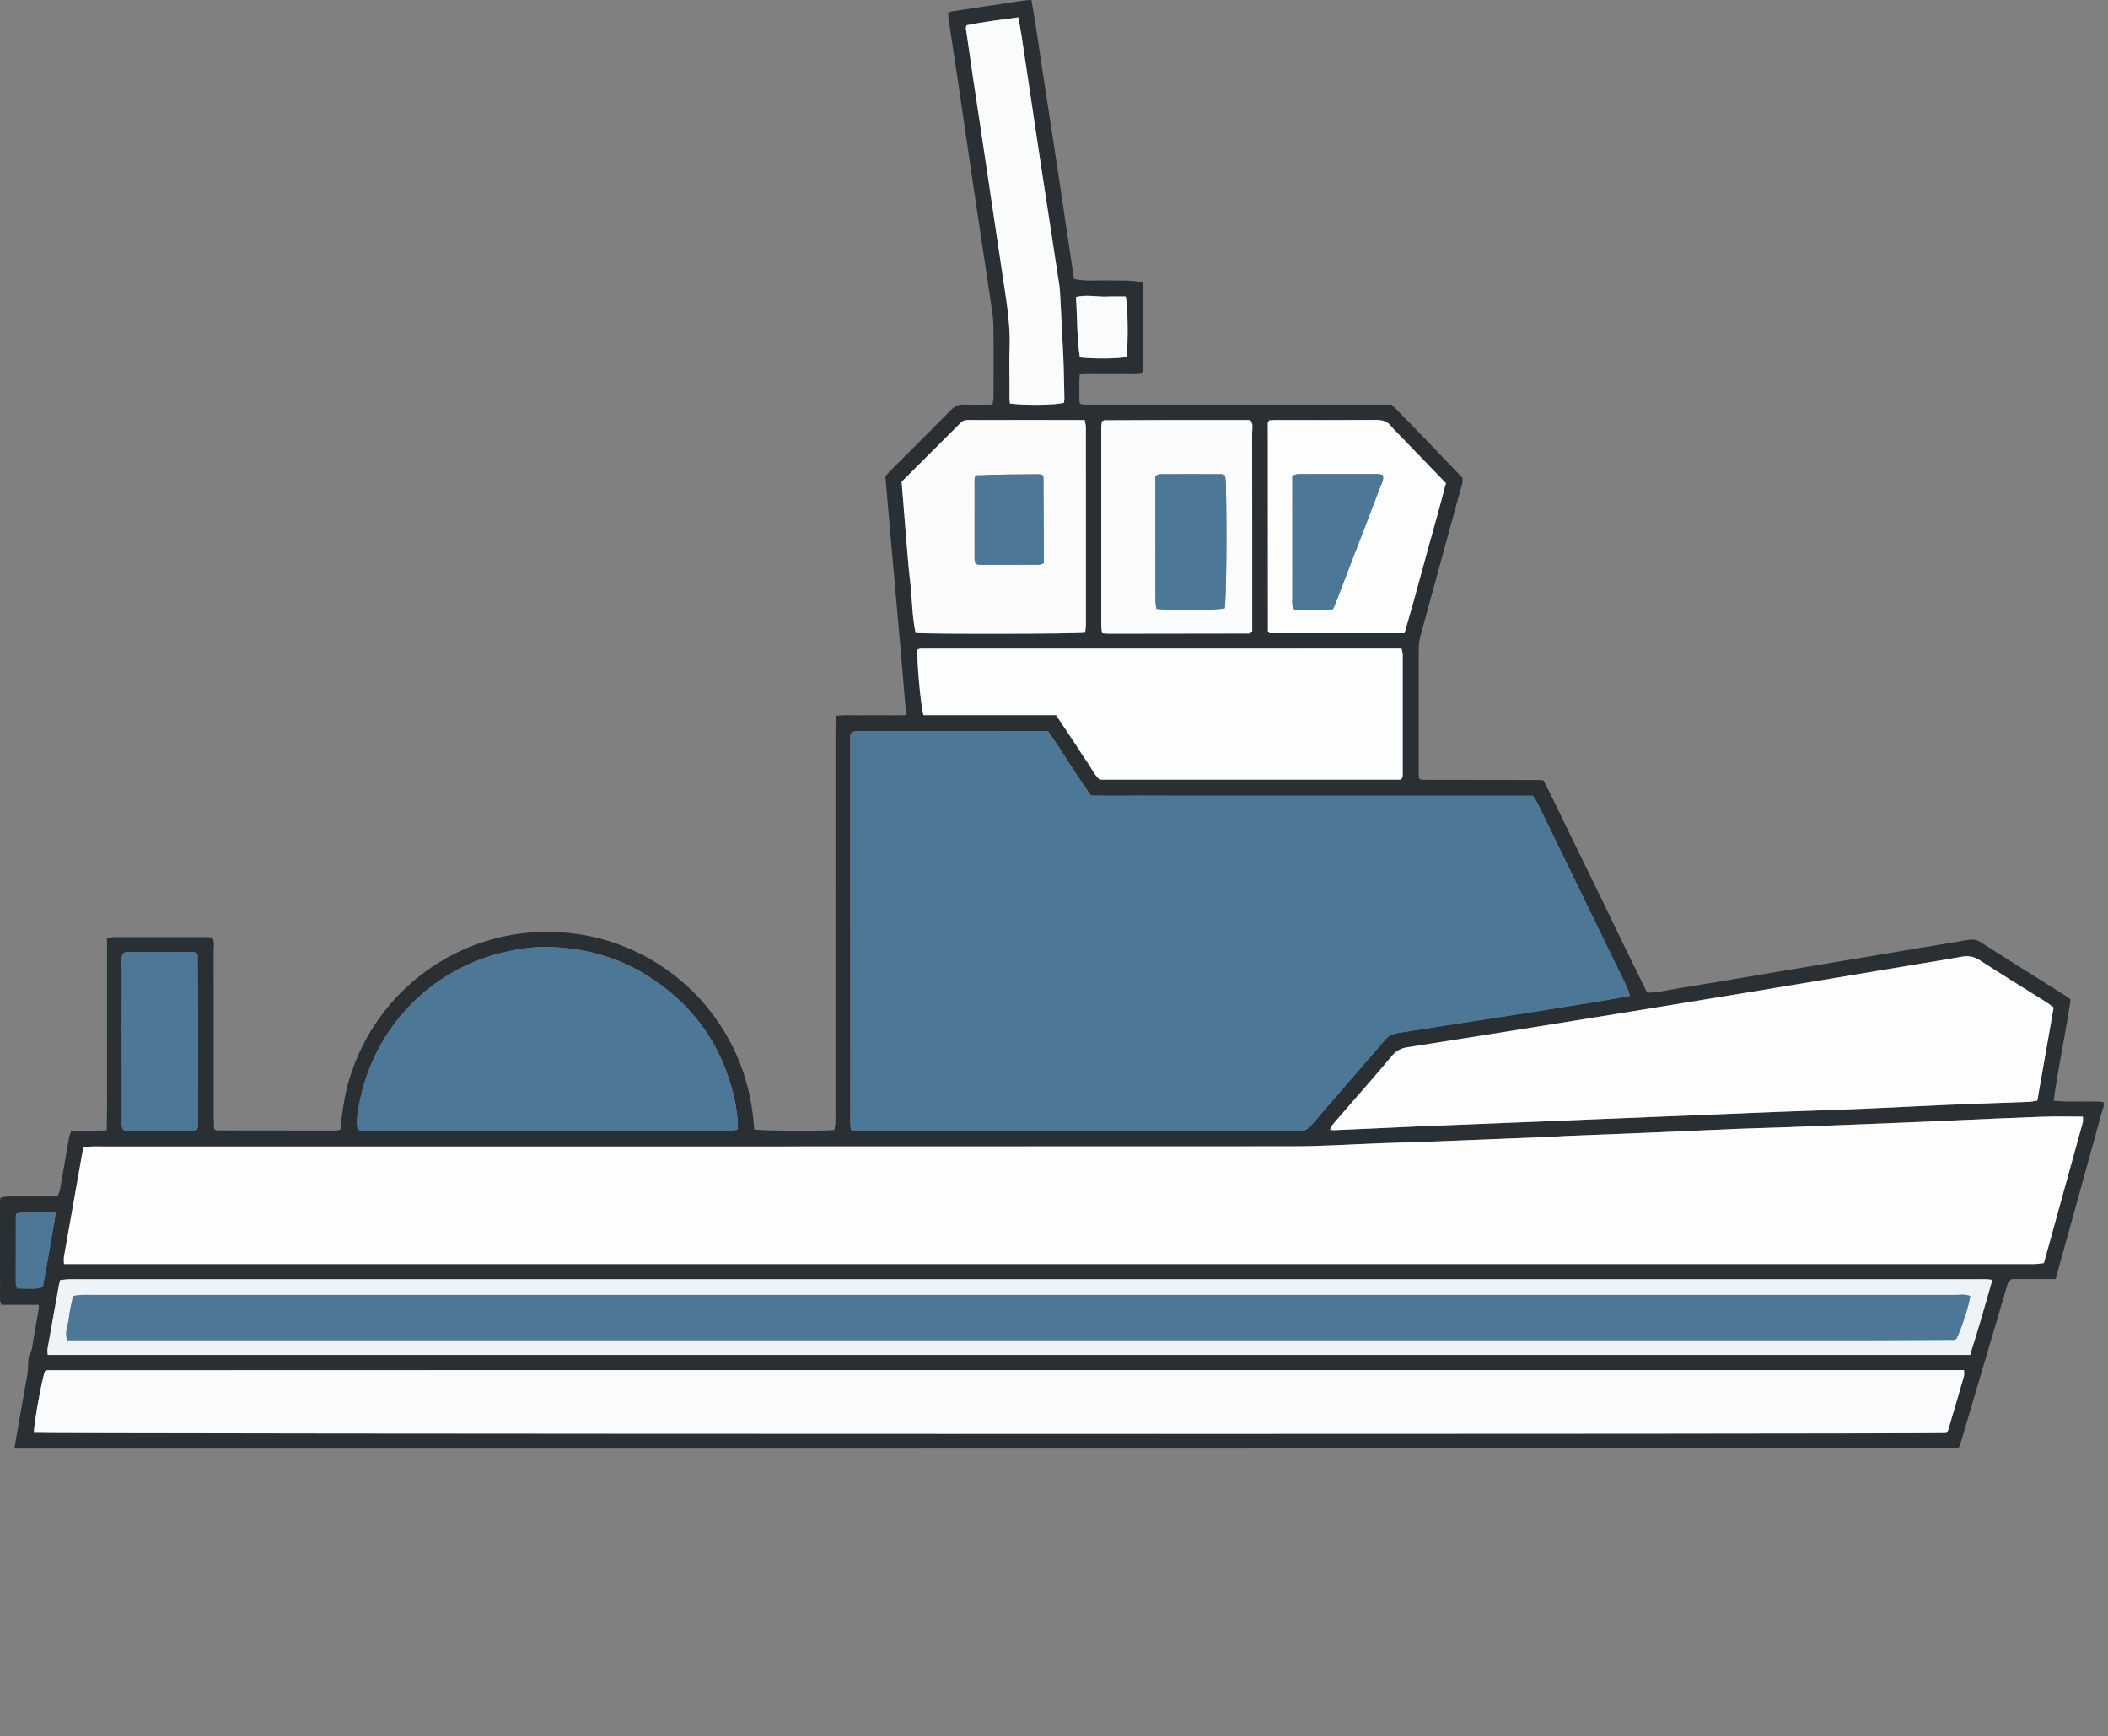 <?xml version="1.0" encoding="UTF-8"?><svg id="a" xmlns="http://www.w3.org/2000/svg" viewBox="0 0 511.133 420.997"><rect x="0" y="0" width="511.133" height="420.997" fill="#808080" stroke="none"/><defs><style>.b{fill:#4d7796;}.b,.c,.d,.e,.f,.g,.h,.i,.j,.k{stroke-width:0px;}.c{fill:#2a2f33;}.d{fill:#fdfdfe;}.e{fill:#fdfefe;}.f{fill:#fbfcfc;}.g{fill:#fbfcfe;}.h{fill:#fefefe;}.i{fill:#eef3f7;}.j{fill:#fafbfc;}.k{fill:#fcfcfd;}</style></defs><path class="c" d="M222.921,351.271H3.479c.654-3.756,1.242-7.163,1.843-10.568.435-2.47.905-4.934,1.32-7.407.127-.757.146-1.536.172-2.307.034-1.05.04-2.042.605-3.048.448-.798.441-1.856.612-2.804.444-2.469.879-4.94,1.303-7.412.062-.362.041-.738.068-1.313H.321c-.137-.527-.311-.884-.311-1.241-.014-8.015-.01-16.03-.002-24.045 0-.188.078-.376.158-.74.581-.079,1.221-.237,1.863-.243,2.993-.027,5.987-.012,8.981-.012.961,0,1.921,0,2.872,0,.7-1.131.77-2.296.968-3.415.64-3.609,1.242-7.225,1.889-10.833.099-.551.354-1.074.54-1.622,2.852-.225,5.639.038,8.586-.177.158-5.279.055-10.373.073-15.464.019-5.215.004-10.429.004-15.644v-15.473c.682-.103,1.224-.254,1.765-.256,7.436-.016,14.871-.013,22.307-.006.474 0.0.948.068,1.411.103.691,1.026.385,2.121.386,3.147.023,13.423.014,26.846.019,40.268 0,1.041.053,2.083.079,3.024.337.177.501.338.665.339,9.656.021,19.312.03,28.968.03.271,0,.541-.123.982-.23.472-4.276.993-8.557,2.319-12.696,1.303-4.065,3.021-7.919,5.27-11.547,2.303-3.715,5.039-7.073,8.213-10.066,3.175-2.994,6.698-5.519,10.528-7.617,3.745-2.051,7.71-3.544,11.84-4.577,4.231-1.057,8.546-1.515,12.91-1.435,8.564.158,16.588,2.337,24.017,6.59,7.522,4.306,13.53,10.193,18.029,17.613,4.431,7.308,6.707,15.286,7.22,23.726,2.437.313,15.526.388,19.42.125.09-.5.239-1.037.273-1.58.049-.769.013-1.544.013-2.317,0-31.094-.001-62.189.004-93.283 0-1.039.052-2.079.084-3.265,1.984-.272,3.807-.105,5.616-.134,1.931-.031,3.863-.001,5.794-.009,1.818-.007,3.639.042,5.655-.059-1.598-19.422-3.42-38.601-5.043-57.819.338-.415.608-.81.94-1.144,4.979-4.99,9.987-9.951,14.933-14.973.956-.971,1.946-1.409,3.304-1.356,2.213.086,4.431.023,6.789.023.097-.633.25-1.175.251-1.718.017-5.794.07-11.589-.022-17.381-.032-2.014-.383-4.029-.68-6.03-1.43-9.636-2.903-19.266-4.336-28.902-1.264-8.493-2.487-16.992-3.745-25.486-.678-4.58-1.397-9.154-2.085-13.733-.084-.56-.094-1.131-.138-1.701.352-.17.59-.36.85-.4,5.817-.893,11.636-1.773,17.456-2.642.562-.084,1.138-.08,1.899-.128,1.339,7.579,2.32,15.116,3.507,22.619,1.176,7.431,2.291,14.872,3.413,22.312,1.136,7.531,2.249,15.065,3.387,22.701,2.863.638,5.647.283,8.403.348,2.689.063,5.386-.086,8.009.431.113.087.208.132.258.207.05.076.076.183.076.277.027,6.564.053,13.128.068,19.692.001.475-.078.95-.138,1.423-.011.083-.11.155-.282.381-1.484.27-3.117.089-4.736.119-1.738.032-3.476-.009-5.214.012-1.617.019-3.244-.096-5.04.109-.04.798-.102,1.447-.1,2.095.004,1.714-.058,3.432.044,4.939.29.253.352.334.434.371.085.038.189.038.285.043.289.017.578.041.867.041,24.624.002,49.248.002,74.087.002,5.798,5.742,11.439,11.806,17.168,17.741.176,1.067-.207,1.963-.46,2.883-3.218,11.714-6.441,23.427-9.633,35.147-.275,1.011-.489,2.077-.493,3.118-.036,10.139-.023,20.279-.019,30.418 0.0.463.041.926.055,1.231.245.221.306.305.389.343.084.039.188.036.284.045.192.017.384.036.577.042.289.008.579.007.869.007,9.173.012,18.347.023,27.52.037.093 0.0.185.037.556.117,2.193,4.065,4.16,8.447,6.279,12.751,2.13,4.326,4.247,8.659,6.355,12.996,2.066,4.25,4.104,8.514,6.17,12.764,2.102,4.323,4.223,8.637,6.334,12.952,2.609.004,4.95-.609,7.313-.991,7.521-1.215,15.029-2.51,22.543-3.771,8.941-1.5,17.881-2.999,26.823-4.494,7.039-1.177,14.08-2.345,21.118-3.527,1.078-.181,2.033-.116,3.026.517,7.079,4.511,14.195,8.965,21.295,13.443.159.1.274.269.561.559-1.171,8.027-2.951,16.096-4.11,24.474,4.124.453,8.057-.009,12.056.286.298,1.027-.212,1.909-.453,2.785-3.144,11.434-6.323,22.858-9.492,34.285-.537,1.937-1.069,3.875-1.625,5.892h-10.6c-.998.562-1.09,1.355-1.308,2.093-3.654,12.392-7.313,24.783-10.978,37.172-.162.547-.388,1.076-.548,1.512-.195.119-.269.176-.352.211-.088.037-.186.073-.279.073-83.722.015-167.443.026-251.454.038M379.431,275.471c-1.153.073-2.304.17-3.458.216-9.829.394-19.658.787-29.488,1.163-3.857.147-7.716.239-11.573.376-7.13.254-14.259.748-21.389.752-96.276.051-192.552.034-288.827.034-.869,0-1.74-.036-2.607.013-.641.036-1.277.182-1.909.278-1.578,8.909-3.131,17.646-4.661,26.387-.093.533-.012,1.096-.012,1.837h476.373c.579,0,1.161.029,1.738-.008.652-.041,1.3-.142,1.965-.218,3.174-11.464,6.315-22.798,9.435-34.138.112-.407.014-.872.014-1.383-3.362,0-6.545-.088-9.722.018-6.745.227-13.486.553-20.229.843-4.335.186-8.67.394-13.006.568-9.828.397-19.656.787-29.485,1.163-3.857.147-7.716.218-11.572.377-7.129.292-14.255.634-21.384.934-6.553.276-13.107.522-20.205.787M323.93,265.944c3.979-4.598,7.974-9.182,11.922-13.806.808-.946,1.762-1.448,2.954-1.631,3.811-.586,7.618-1.191,11.428-1.782,6.667-1.034,13.338-2.05,20.003-3.098,5.808-.912,11.612-1.846,17.414-2.792,2.453-.4,4.896-.856,7.589-1.33-.322-.912-.508-1.638-.825-2.303-1.203-2.527-2.453-5.032-3.676-7.55-5.989-12.326-11.972-24.654-17.971-36.975-.286-.587-.709-1.107-1.118-1.734h-10.767c-3.572,0-7.145-0-10.717 0-3.572.001-7.145.003-10.717.003s-7.145-.002-10.717-.003-7.145-0-10.717-0h-32.152c-3.572,0-7.145.007-10.717-.002-3.56-.008-7.121.04-10.643-.034-3.663-5.194-6.809-10.507-10.37-15.586-1.013,0-1.877-0-2.74,0-9.172.003-18.345.007-27.518.007-5.117.001-10.235-.014-15.352.004-.738.003-1.56-.223-2.348.699,0,31.347-.001,62.907.006,94.467 0.0.461.093.922.149,1.449,1.248.405,2.406.254,3.539.254,34.566.009,69.132.007,103.698.007.483,0,.972-.051,1.447.009,1.296.162,2.18-.429,2.982-1.382,1.865-2.214,3.79-4.378,5.934-6.893M138.031,332.246c-42.199.01-84.398.019-126.598.037-.175,0-.35.124-.525.19-.731,1.856-2.62,12.289-2.709,14.956,2.139.307,460.741.368,463.752.059.144-.234.358-.461.437-.728,1.286-4.346,2.565-8.694,3.813-13.051.117-.407.016-.877.016-1.464-112.617,0-225.112,0-338.186,0M326.367,268.977c-1.074,1.239-2.165,2.464-3.21,3.726-.277.335-.414.785-.658,1.268.486.041.774.097,1.059.085,6.931-.308,13.862-.64,20.794-.932,7.898-.333,15.797-.627,23.696-.944,6.548-.263,13.096-.536,19.644-.801,7.705-.313,15.411-.621,23.116-.934,6.548-.266,13.095-.55,19.643-.8,7.321-.279,14.645-.498,21.966-.8,6.643-.274,13.282-.653,19.925-.93,6.549-.273,13.102-.469,19.652-.721.651-.025,1.297-.199,1.998-.312,1.331-7.59,2.643-15.073,3.959-22.576-.683-.496-1.2-.919-1.761-1.272-5.388-3.388-10.819-6.71-16.152-10.182-1.424-.927-2.76-1.142-4.356-.851-3.413.623-6.843,1.159-10.265,1.73-13.882,2.314-27.76,4.651-41.646,6.936-15.408,2.536-30.82,5.043-46.236,7.53-12.085,1.95-24.177,3.859-36.271,5.756-1.492.234-2.659.789-3.67,1.995-3.593,4.288-7.293,8.488-11.226,13.029M110.797,328.567h366.898c1.927-6.045,3.657-12.027,5.399-18.179-1.439-.288-2.676-.173-3.899-.173-153.549-.006-307.099-.005-460.648-.005-.676,0-1.354-.029-2.027.009-.654.036-1.303.141-1.96.216-.116.505-.216.875-.284,1.25-.925,5.126-1.851,10.252-2.754,15.382-.075.427.019.883.04,1.5h99.235M155.561,235.741c-6.815-3.992-14.244-5.803-22.07-6.092-3.873-.143-7.704.424-11.464,1.308-17.971,4.226-32.066,18.845-35.16,38.065-.255,1.584-.491,3.22-.112,4.897,1.191.451,2.356.283,3.493.284,28.379.009,56.757.007,85.136.007.579,0,1.161.032,1.737-.013.553-.043,1.099-.166,1.753-.271,0-.982.093-1.849-.019-2.69-.242-1.812-.484-3.636-.91-5.411-3.128-13.051-10.447-23.035-22.384-30.084M260.508,180.059c1.002,1.535,1.965,3.098,3.018,4.597,1.04,1.479,1.779,3.187,3.107,4.397,24.354,0,48.584 0,72.814-.004.087,0,.183-.041.26-.087.081-.049.144-.127.276-.248.038-.209.132-.481.132-.753.009-9.751.013-19.502 0-29.253-.001-.44-.168-.88-.28-1.436-38.97,0-77.768-.001-116.566.01-.27,0-.54.145-.794.217-.221,2.583.746,13.399,1.449,15.923h32.151c1.425,2.143,2.807,4.221,4.433,6.637M230.647,104.827c-3.961,3.955-7.923,7.91-12.021,12.002.327,4.077.644,8.204.992,12.329.341,4.036.625,8.079,1.096,12.1.477,4.077.433,8.22,1.296,12.21,3.362.298,38.763.239,41.094-.071.063-.613.187-1.263.188-1.913.011-15.93.011-31.86-.003-47.79-0-.546-.155-1.092-.264-1.807-1.067-.011-2.022-.029-2.975-.029-7.531-.002-15.061-.029-22.592.009-4.757.024-3.185-.532-6.81,2.961M338.95,105.088c-.531-.559-1.116-1.076-1.582-1.684-.976-1.272-2.233-1.585-3.794-1.574-8.101.061-16.202.027-24.303.033-.55 0-1.101.057-1.545.081-.17.378-.311.545-.311.713.001,16.778.013,33.557.027,50.335,0,.091.027.194.077.269.051.077.144.125.343.287h32.697c2.769-9.4,5.198-18.901,7.881-28.329.76-2.672,1.436-5.368,2.152-8.062-3.872-4.004-7.619-7.879-11.641-12.069M284.053,101.856c-5.404.018-10.808.033-16.212.061-.173.001-.344.135-.67.27-.046.478-.147,1.034-.147,1.59-.008,16.023-.009,32.046.002,48.069 0.0.546.132,1.092.21,1.696.625.043,1.095.103,1.566.103,11.389-.01,22.779-.026,34.168-.047.082-0.0.169-.074.246-.124.08-.053.151-.12.409-.33v-2.708c0-15.154.009-30.309-.02-45.463-.002-1.009.388-2.122-.488-3.117-6.134,0-12.31,0-19.065,0M244.778,93.078c.047,1.608-.103,3.229.101,4.788,3.823.478,11.156.371,13.113-.189.028-.335.094-.709.086-1.082-.068-3.178-.102-6.357-.239-9.532-.224-5.197-.516-10.391-.787-15.586-.04-.768-.082-1.541-.198-2.301-1.423-9.334-2.875-18.663-4.288-27.999-1.643-10.86-3.251-21.725-4.886-32.586-.213-1.415-.491-2.819-.767-4.385-4.309.583-8.481,1.093-12.54,1.918-.09.344-.202.539-.177.714.556,3.911,1.115,7.822,1.698,11.729,1.252,8.384,2.523,16.766,3.776,25.15,1.311,8.768,2.591,17.541,3.921,26.306.738,4.863,1.41,9.721,1.204,14.666-.108,2.6-.019,5.207-.019,8.39M48.034,254.175c-.032-7.514-.061-15.029-.106-22.543-.001-.162-.172-.324-.334-.611-.275-.052-.64-.18-1.006-.18-5.3-.003-10.601.007-15.901.034-.262.001-.523.185-.772.28-.623.91-.383,1.903-.387,2.84-.023,5.012-.011,10.024-.011,15.035,0,7.518-.009,15.035.013,22.553.002.829-.265,1.747.655,2.63,1.841,0,3.858,0,5.874,0,1.928,0,3.857.046,5.782-.013,1.986-.061,4.005.291,5.888-.244.122-.345.238-.522.239-.699.029-6.167.046-12.335.065-19.081M268.958,71.871c-2.657.222-5.347-.556-8.068.143.345,4.978.198,9.869.943,14.659,3.373.405,9.31.342,11.321-.096.434-3.485.319-12.784-.218-14.707h-3.978M11.701,304.859c.613-3.571,1.225-7.141,1.837-10.709-3.034-.524-7.707-.439-9.532.134-.053.179-.153.36-.153.541-.015,5.483-.027,10.965-.014,16.448.001.349.206.698.363,1.198,2.04-.111,4.027.316,6.165-.32.404-2.286.804-4.548,1.334-7.292Z"/><path class="h" d="M379.703,275.468c6.825-.262,13.38-.509,19.933-.784,7.128-.3,14.255-.642,21.384-.934,3.856-.158,7.716-.229,11.572-.377,9.829-.376,19.657-.766,29.485-1.163,4.336-.175,8.67-.382,13.006-.568,6.743-.29,13.484-.616,20.229-.843,3.177-.107,6.36-.018,9.722-.018,0,.511.098.976-.014,1.383-3.12,11.34-6.262,22.674-9.435,34.138-.665.076-1.313.177-1.965.218-.577.037-1.158.008-1.738.008H15.508c0-.741-.081-1.304.012-1.837,1.531-8.741,3.083-17.478,4.661-26.387.632-.096,1.267-.242,1.909-.278.866-.049,1.738-.013,2.607-.013,96.276,0,192.552.017,288.827-.034,7.13-.004,14.259-.498,21.389-.752,3.857-.137,7.716-.229,11.573-.376,9.83-.376,19.659-.769,29.488-1.163,1.154-.046,2.305-.143,3.73-.219Z"/><path class="b" d="M323.809,266.109c-2.022,2.349-3.947,4.513-5.812,6.727-.802.952-1.686,1.544-2.982,1.382-.475-.059-.964-.009-1.447-.009-34.566,0-69.132.002-103.698-.007-1.132-0-2.291.151-3.539-.254-.057-.526-.149-.988-.149-1.449-.007-31.56-.006-63.12-.006-94.467.787-.922,1.61-.696,2.348-.699,5.117-.017,10.235-.003,15.352-.004,9.172-.001,18.345-.005,27.518-.007.864-0,1.728,0,2.74,0,3.561,5.079,6.707,10.392,10.37,15.586,3.522.074,7.083.025,10.643.034,3.572.008,7.145.002,10.717.002h32.152c3.572,0,7.145-0,10.717 0s7.145.003,10.717.003,7.145-.002,10.717-.003c3.572-.001,7.145-0,10.717-0h10.767c.409.627.832,1.147,1.118,1.734,6,12.321,11.982,24.649,17.971,36.975,1.223,2.518,2.473,5.022,3.676,7.55.317.665.503,1.392.825,2.303-2.693.474-5.137.93-7.589,1.33-5.802.946-11.607,1.879-17.414,2.792-6.665,1.047-13.336,2.063-20.003,3.098-3.81.591-7.618,1.197-11.428,1.782-1.192.183-2.146.685-2.954,1.631-3.947,4.625-7.943,9.208-12.043,13.971Z"/><path class="j" d="M138.321,332.246h337.896c0,.587.101,1.057-.016,1.464-1.248,4.357-2.526,8.705-3.813,13.051-.079.267-.293.494-.437.728-3.011.309-461.613.248-463.752-.059.088-2.667,1.978-13.1,2.709-14.956.175-.066.35-.19.525-.19,42.199-.018,84.398-.028,126.887-.037Z"/><path class="d" d="M326.504,268.823c3.796-4.387,7.495-8.586,11.089-12.875,1.01-1.206,2.178-1.761,3.67-1.995,12.094-1.898,24.185-3.807,36.271-5.756,15.416-2.487,30.828-4.994,46.236-7.53,13.886-2.286,27.765-4.622,41.646-6.936,3.423-.571,6.852-1.106,10.265-1.73,1.596-.292,2.932-.076,4.356.851,5.333,3.472,10.764,6.793,16.152,10.182.561.353,1.078.776,1.761,1.272-1.316,7.504-2.628,14.987-3.959,22.576-.701.113-1.346.287-1.998.312-6.55.251-13.103.448-19.652.721-6.643.277-13.282.657-19.925.93-7.321.302-14.644.521-21.966.8-6.548.25-13.095.534-19.643.8-7.705.313-15.411.621-23.116.934-6.548.266-13.096.539-19.644.801-7.898.317-15.798.611-23.696.944-6.932.292-13.862.624-20.794.932-.285.013-.573-.044-1.059-.085.244-.483.381-.933.658-1.268,1.045-1.263,2.136-2.487,3.347-3.88Z"/><path class="i" d="M110.507,328.567H11.562c-.021-.617-.116-1.073-.04-1.5.903-5.13,1.829-10.256,2.754-15.382.068-.375.168-.744.284-1.25.657-.075,1.307-.18,1.96-.216.674-.037,1.351-.009,2.027-.009,153.549,0,307.099-0,460.648.005,1.222,0,2.459-.115,3.899.173-1.742,6.152-3.472,12.134-5.399,18.179H110.507M453.833,324.983c6.662-.02,13.324-.038,19.986-.068.175-.001.35-.134.525-.206,1.135-2.137,3.106-8.2,3.366-10.398-1.184-.534-2.451-.278-3.677-.279-150.745-.012-301.49-.011-452.235-.011-.676,0-1.354-.031-2.027.011-.647.04-1.289.154-2.05.251-.354,1.803-.808,3.485-.985,5.196-.181,1.752-1.093,3.478-.45,5.505,145.74,0,291.353,0,437.546 0Z"/><path class="b" d="M155.748,235.841c11.75,6.949,19.068,16.933,22.197,29.984.425,1.775.668,3.599.91,5.411.112.84.019,1.708.019,2.69-.654.105-1.201.228-1.753.271-.576.045-1.158.013-1.737.013-28.379 0-56.757.002-85.136-.007-1.136-0-2.301.167-3.493-.284-.379-1.677-.143-3.313.112-4.897,3.094-19.22,17.19-33.839,35.16-38.065,3.76-.884,7.591-1.451,11.464-1.308,7.826.289,15.255,2.1,22.257,6.192Z"/><path class="e" d="M260.386,179.889c-1.504-2.247-2.885-4.324-4.311-6.468h-32.151c-.703-2.523-1.67-13.34-1.449-15.923.254-.073.524-.217.794-.217,38.798-.01,77.596-.01,116.566-.01.113.556.28.996.28,1.436.013,9.751.009,19.502-0,29.253-0.0.272-.094.544-.132.753-.132.121-.195.199-.276.248-.077.046-.173.087-.26.087-24.23.004-48.46.004-72.814.004-1.328-1.21-2.067-2.917-3.107-4.397-1.054-1.499-2.016-3.062-3.14-4.766Z"/><path class="k" d="M230.797,104.677c3.476-3.343,1.904-2.788,6.661-2.811,7.53-.037,15.061-.011,22.592-.009.954 0,1.908.018,2.975.029.109.715.264,1.261.264,1.807.013,15.93.013,31.86.003,47.79-.001.65-.125,1.301-.188,1.913-2.331.31-37.732.369-41.094.071-.863-3.99-.819-8.133-1.296-12.21-.471-4.021-.755-8.065-1.096-12.1-.348-4.125-.665-8.253-.992-12.329,4.099-4.092,8.06-8.047,12.171-12.152M236.458,115.413c-.051.283-.148.566-.148.849-.009,6.462-.011,12.924.004,19.386.001.36.157.72.236,1.06.379.099.65.231.923.231,4.822.012,9.644.016,14.466-.007.344-.002.687-.217,1.158-.377,0-.842.003-1.605-.001-2.368-.032-6.169-.065-12.338-.102-18.507-.001-.092-.035-.196-.085-.274-.049-.077-.139-.128-.21-.192-.173-.071-.346-.205-.518-.204-5.107.011-10.214.036-15.722.402Z"/><path class="d" d="M339.088,105.245c3.885,4.032,7.632,7.908,11.504,11.912-.717,2.694-1.392,5.39-2.152,8.062-2.684,9.428-5.113,18.93-7.881,28.329h-32.697c-.199-.161-.292-.21-.343-.287-.049-.074-.077-.178-.077-.269-.014-16.778-.026-33.557-.027-50.335,0-.167.141-.334.311-.713.444-.024.995-.081,1.545-.081,8.101-.006,16.203.028,24.303-.033,1.56-.012,2.817.302,3.794,1.574.467.608,1.051,1.126,1.72,1.841M313.356,122.07c0,7.704-.008,15.409.012,23.113.002.834-.242,1.736.554,2.689,2.98-.044,6.115.19,9.312-.167.41-.994.793-1.869,1.137-2.76,1.419-3.681,2.822-7.368,4.237-11.05,2.002-5.209,4.036-10.405,5.994-15.631.352-.94,1.051-1.867.659-3.091-.387-.077-.747-.212-1.108-.213-6.452-.012-12.905-.015-19.357.007-.439.002-.878.223-1.44.376,0,2.118,0,4.135,0,6.726Z"/><path class="g" d="M284.343,101.856c6.466,0,12.642,0,18.776,0,.876.994.486,2.107.488,3.117.029,15.154.02,30.309.02,45.463v2.708c-.259.21-.329.277-.409.33-.077.051-.163.124-.246.124-11.389.021-22.779.037-34.168.047-.471 0-.942-.06-1.566-.103-.078-.604-.21-1.15-.21-1.696-.011-16.023-.011-32.046-.002-48.069 0-.556.101-1.112.147-1.59.325-.136.497-.269.67-.27,5.404-.029,10.808-.044,16.502-.061M280.147,131.332c0,4.726-.01,9.451.012,14.177.003.73.155,1.459.232,2.138,3.774.425,14.55.321,16.561-.133.403-2.528.561-19.665.27-30.599-.015-.554-.133-1.106-.201-1.647-.394-.122-.662-.277-.93-.278-4.918-.017-9.836-.023-14.754-.002-.344.001-.686.225-1.19.401,0,5.158,0,10.261 0,15.943Z"/><path class="f" d="M244.778,92.788c0-2.893-.089-5.501.019-8.101.206-4.945-.466-9.803-1.204-14.666-1.33-8.765-2.611-17.538-3.921-26.306-1.253-8.384-2.524-16.766-3.776-25.15-.583-3.907-1.142-7.818-1.698-11.729-.025-.175.087-.369.177-.714,4.059-.825,8.231-1.334,12.54-1.918.276,1.565.554,2.97.767,4.385,1.634,10.861,3.242,21.727,4.886,32.586,1.413,9.335,2.865,18.665,4.288,27.999.116.759.158,1.532.198,2.301.272,5.195.563,10.389.787,15.586.137,3.175.17,6.354.239,9.532.008.373-.058.747-.086,1.082-1.957.56-9.29.667-13.113.189-.204-1.558-.054-3.179-.101-5.077Z"/><path class="b" d="M48.034,254.465c-.019,6.457-.037,12.624-.065,18.791-.001.177-.117.354-.239.699-1.883.535-3.902.184-5.888.244-1.926.059-3.855.013-5.782.013-2.017,0-4.033,0-5.874,0-.92-.883-.653-1.801-.655-2.63-.022-7.518-.013-15.035-.013-22.553,0-5.012-.012-10.024.011-15.035.004-.937-.236-1.93.387-2.84.25-.095.511-.278.772-.28,5.3-.027,10.601-.037,15.901-.034.366 0.0.731.128,1.006.18.162.287.333.449.334.611.045,7.514.075,15.029.106,22.833Z"/><path class="j" d="M269.243,71.871h3.692c.538,1.923.653,11.222.218,14.707-2.012.438-7.949.501-11.321.096-.745-4.79-.598-9.681-.943-14.659,2.721-.7,5.411.079,8.354-.143Z"/><path class="b" d="M11.636,305.101c-.465,2.503-.865,4.764-1.269,7.051-2.139.636-4.125.209-6.165.32-.157-.5-.362-.849-.363-1.198-.013-5.483-.001-10.965.014-16.448.001-.181.1-.362.153-.541,1.825-.573,6.498-.657,9.532-.134-.612,3.568-1.225,7.138-1.902,10.95Z"/><path class="b" d="M453.543,324.983c-145.903-0-291.517-0-437.257-0-.643-2.027.269-3.752.45-5.505.176-1.711.631-3.393.985-5.196.761-.097,1.403-.211,2.05-.251.673-.041,1.351-.011,2.027-.011,150.745,0,301.49-.001,452.235.011,1.226 0,2.493-.256,3.677.279-.261,2.198-2.231,8.261-3.366,10.398-.175.072-.35.205-.525.206-6.662.03-13.324.048-20.276.068Z"/><path class="b" d="M236.659,115.241c5.308-.194,10.415-.219,15.522-.23.172-0.0.345.133.518.205.072.063.161.114.21.191.05.078.085.181.085.274.037,6.169.07,12.338.102,18.507.004.763.001,1.525.001,2.368-.471.159-.814.375-1.158.377-4.822.022-9.644.019-14.466.007-.272-.001-.544-.133-.923-.231-.079-.341-.235-.701-.236-1.06-.015-6.462-.013-12.924-.004-19.386 0-.283.097-.566.348-1.021Z"/><path class="b" d="M313.356,121.782c0-2.304,0-4.321,0-6.439.562-.152,1-.374,1.44-.376,6.452-.023,12.905-.019,19.357-.007.361.001.721.135,1.108.213.392,1.224-.307,2.15-.659,3.091-1.957,5.226-3.991,10.422-5.994,15.631-1.416,3.682-2.819,7.369-4.237,11.05-.343.891-.726,1.766-1.137,2.76-3.197.357-6.332.123-9.312.167-.796-.953-.552-1.855-.554-2.689-.02-7.704-.012-15.409-.012-23.4Z"/><path class="b" d="M280.147,131.042c0-5.392,0-10.495,0-15.653.504-.176.846-.4,1.19-.401,4.918-.02,9.836-.015,14.754.002.268.001.536.156.93.278.068.541.186,1.092.201,1.647.291,10.934.133,28.071-.27,30.599-2.011.454-12.787.557-16.561.133-.077-.679-.229-1.408-.232-2.138-.022-4.726-.012-9.451-.012-14.467Z"/></svg>